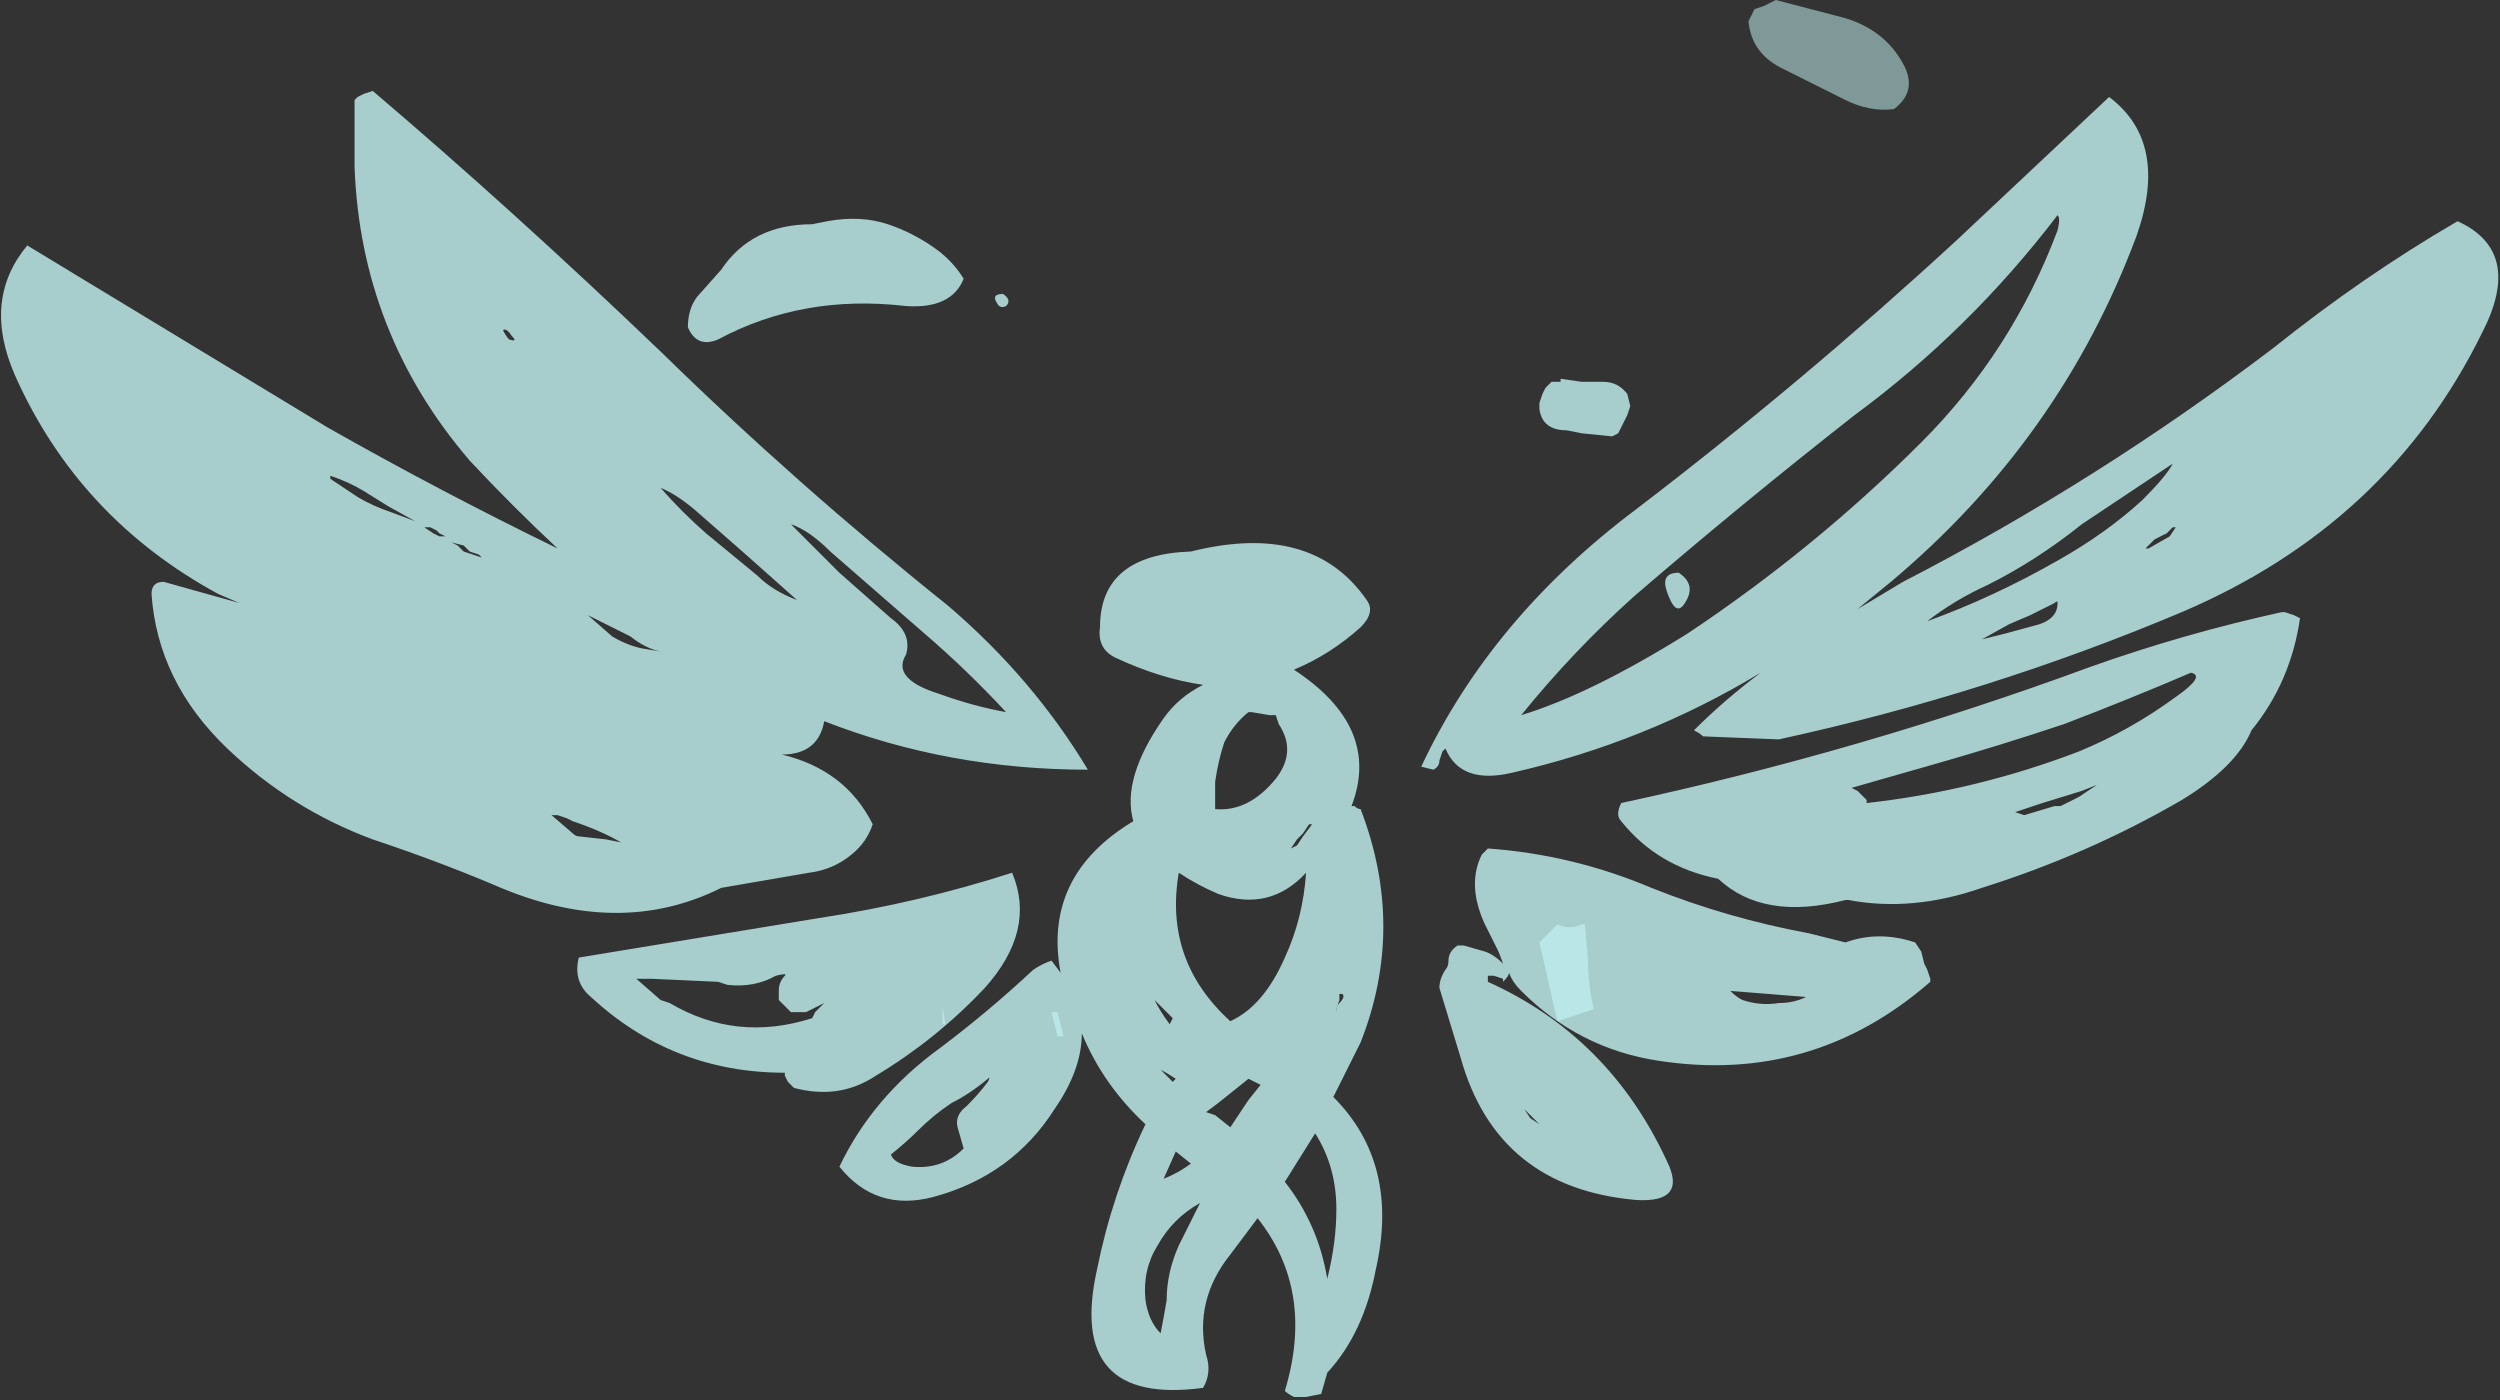 <?xml version="1.0" encoding="UTF-8" standalone="no"?>
<svg xmlns:ffdec="https://www.free-decompiler.com/flash" xmlns:xlink="http://www.w3.org/1999/xlink" ffdec:objectType="shape" height="23.1px" width="41.25px" xmlns="http://www.w3.org/2000/svg">
  <rect width="100%" height="100%" fill="#333333" stroke="none"/>
  <g transform="matrix(1.0, 0.0, 0.0, 1.0, 20.3, 23.05)">
    <path d="M8.6 -22.8 L8.65 -22.9 8.8 -22.95 9.0 -23.05 10.15 -22.75 Q10.8 -22.55 11.1 -22.0 11.35 -21.55 10.95 -21.25 10.55 -21.2 10.15 -21.4 L9.15 -21.9 Q8.6 -22.15 8.55 -22.7 L8.6 -22.8 M1.4 -15.0 L1.4 -15.0 M5.8 -7.8 L5.85 -7.8 5.9 -7.25 Q5.9 -6.8 6.0 -6.4 L5.4 -6.2 5.35 -6.4 5.1 -7.5 5.4 -7.8 Q5.6 -7.7 5.8 -7.8 M-4.75 -6.15 L-4.75 -6.45 -4.7 -6.15 -4.75 -6.15 M-2.85 -6.35 L-2.75 -5.95 -2.85 -5.95 -2.95 -6.35 -2.85 -6.35" fill="#ccfffe" fill-opacity="0.502" fill-rule="evenodd" stroke="none"/>
    <path d="M5.1 -16.3 L5.1 -16.4 5.15 -16.55 5.2 -16.65 5.3 -16.75 5.45 -16.75 5.45 -16.8 5.8 -16.75 6.15 -16.75 Q6.4 -16.75 6.55 -16.55 L6.6 -16.35 6.55 -16.2 6.4 -15.9 6.3 -15.85 5.8 -15.9 5.55 -15.95 Q5.15 -15.95 5.1 -16.3 M7.5 -13.1 Q7.35 -12.85 7.2 -13.3 7.1 -13.6 7.4 -13.6 7.7 -13.4 7.5 -13.1 M-8.95 -17.65 Q-8.95 -17.95 -8.8 -18.15 L-8.4 -18.6 Q-7.9 -19.35 -6.9 -19.35 L-6.65 -19.4 Q-6.1 -19.5 -5.65 -19.35 -5.2 -19.2 -4.8 -18.9 -4.55 -18.7 -4.4 -18.45 -4.6 -17.95 -5.35 -18.0 -7.05 -18.2 -8.45 -17.45 -8.8 -17.3 -8.95 -17.65 M-3.7 -18.0 Q-3.8 -17.95 -3.85 -18.05 -3.95 -18.2 -3.75 -18.2 -3.6 -18.1 -3.7 -18.0" fill="#ccfffe" fill-opacity="0.753" fill-rule="evenodd" stroke="none"/>
    <path d="M13.65 -19.5 Q12.2 -17.6 10.3 -16.2 8.45 -14.75 6.65 -13.2 5.65 -12.3 4.8 -11.25 5.95 -11.6 7.55 -12.6 9.65 -14.0 11.4 -15.75 12.9 -17.25 13.65 -19.25 13.7 -19.45 13.65 -19.5 M15.45 -14.25 L15.25 -14.15 15.1 -14.0 15.15 -14.0 15.5 -14.2 15.6 -14.35 15.55 -14.35 15.45 -14.25 M14.05 -14.4 Q13.3 -13.8 12.5 -13.4 11.95 -13.15 11.5 -12.8 12.6 -13.2 13.65 -13.8 14.45 -14.25 15.05 -14.8 15.45 -15.2 15.55 -15.4 L14.05 -14.4 M20.65 -17.55 Q19.1 -14.4 15.7 -12.95 12.5 -11.6 9.05 -10.85 L7.8 -10.9 Q7.75 -10.95 7.65 -11.0 8.15 -11.5 8.75 -11.95 6.85 -10.8 4.65 -10.3 3.8 -10.1 3.55 -10.7 L3.5 -10.65 3.45 -10.5 Q3.45 -10.4 3.35 -10.35 L3.15 -10.4 Q4.3 -12.85 6.7 -14.65 9.45 -16.75 12.0 -19.1 L14.5 -21.45 Q15.5 -20.7 14.95 -19.15 13.7 -15.8 10.9 -13.45 L10.35 -13.0 11.1 -13.45 Q14.3 -15.1 17.2 -17.3 18.7 -18.5 20.25 -19.4 21.35 -18.9 20.65 -17.55 M6.45 -9.8 Q10.4 -10.65 14.2 -12.05 15.75 -12.6 17.35 -12.95 L17.4 -12.95 17.55 -12.9 17.65 -12.85 Q17.5 -11.8 16.85 -11.0 16.6 -10.4 15.7 -9.85 14.15 -8.95 12.4 -8.4 11.25 -8.0 10.2 -8.2 L10.15 -8.2 Q8.8 -7.85 8.05 -8.55 7.05 -8.75 6.45 -9.5 6.35 -9.6 6.45 -9.8 M10.5 -9.8 Q12.3 -10.0 14.0 -10.65 14.85 -11.0 15.6 -11.55 16.1 -11.9 15.85 -11.95 14.8 -11.5 13.75 -11.1 12.7 -10.75 11.65 -10.45 L10.25 -10.05 10.35 -10.0 10.5 -9.85 10.5 -9.8 M11.3 -7.5 L11.4 -7.35 11.45 -7.15 11.5 -7.05 11.55 -6.9 11.55 -6.85 Q9.6 -5.15 7.05 -5.55 5.75 -5.75 4.8 -6.7 4.65 -6.85 4.6 -7.0 4.6 -6.95 4.5 -6.85 L4.5 -6.9 4.35 -6.95 4.25 -6.95 4.25 -6.85 Q6.25 -5.95 7.2 -3.9 7.55 -3.2 6.7 -3.25 4.4 -3.45 3.8 -5.6 L3.45 -6.75 Q3.45 -6.9 3.55 -7.05 3.6 -7.1 3.6 -7.2 3.6 -7.35 3.75 -7.45 L3.85 -7.45 4.2 -7.35 Q4.35 -7.3 4.5 -7.15 4.45 -7.3 4.4 -7.4 4.3 -7.6 4.2 -7.8 3.9 -8.45 4.15 -8.95 L4.25 -9.05 Q5.65 -8.95 6.95 -8.4 8.2 -7.9 9.55 -7.65 L10.15 -7.5 Q10.7 -7.7 11.3 -7.5 M2.15 -12.7 Q1.65 -12.25 1.05 -12.0 2.5 -11.05 2.0 -9.75 L2.05 -9.75 Q2.1 -9.7 2.15 -9.7 2.9 -7.75 2.15 -5.85 L1.7 -4.95 Q2.8 -3.85 2.4 -2.1 2.2 -1.05 1.6 -0.4 L1.5 -0.05 1.25 0.0 1.05 0.0 Q0.95 -0.05 0.9 -0.1 1.4 -1.75 0.45 -2.95 L0.0 -2.35 Q-0.6 -1.6 -0.4 -0.7 -0.3 -0.4 -0.45 -0.15 -2.7 0.15 -2.2 -2.1 -1.95 -3.35 -1.4 -4.5 -2.1 -5.15 -2.45 -6.0 -2.45 -5.4 -2.9 -4.75 -3.6 -3.65 -4.9 -3.3 -5.85 -3.05 -6.45 -3.8 -5.9 -4.95 -4.8 -5.75 -4.0 -6.35 -3.25 -7.05 -3.1 -7.15 -2.95 -7.2 L-2.8 -7.0 Q-3.1 -8.6 -1.6 -9.5 -1.8 -10.2 -1.1 -11.2 -0.85 -11.55 -0.45 -11.75 -1.15 -11.85 -1.9 -12.2 -2.2 -12.35 -2.15 -12.7 -2.15 -13.9 -0.65 -13.95 1.35 -14.45 2.25 -13.15 2.4 -12.95 2.15 -12.7 M0.75 -11.25 L0.65 -11.25 0.35 -11.3 0.3 -11.3 Q0.05 -11.1 -0.1 -10.8 -0.2 -10.5 -0.25 -10.15 L-0.25 -9.7 Q0.3 -9.65 0.75 -10.2 1.1 -10.65 0.8 -11.1 L0.75 -11.25 M1.1 -9.1 L1.2 -9.25 1.35 -9.45 1.3 -9.45 1.2 -9.3 1.1 -9.2 1.0 -9.05 1.1 -9.1 M1.25 -8.65 Q0.65 -8.0 -0.2 -8.3 -0.55 -8.45 -0.85 -8.65 -1.1 -7.2 0.0 -6.2 0.55 -6.45 0.9 -7.25 1.2 -7.9 1.25 -8.65 M4.95 -4.6 L5.1 -4.5 4.85 -4.75 4.95 -4.6 M1.75 -6.3 Q1.75 -6.2 1.75 -6.35 1.75 -6.45 1.8 -6.5 1.9 -6.6 1.85 -6.65 L1.8 -6.65 1.8 -6.55 1.75 -6.4 1.75 -6.3 M0.9 -3.55 Q1.45 -2.85 1.6 -1.95 1.75 -2.55 1.75 -3.1 1.75 -3.8 1.4 -4.35 L0.9 -3.55 M0.3 -5.25 L-0.2 -4.85 -0.4 -4.7 -0.25 -4.65 0.0 -4.45 0.3 -4.9 0.5 -5.15 0.3 -5.25 M9.5 -6.6 L8.25 -6.7 Q8.35 -6.6 8.45 -6.55 8.75 -6.45 9.05 -6.5 9.3 -6.5 9.5 -6.6 M13.2 -12.9 L12.85 -12.75 12.4 -12.5 12.8 -12.6 13.35 -12.75 Q13.65 -12.85 13.65 -13.1 13.65 -13.15 13.6 -13.1 L13.2 -12.9 M14.3 -10.1 L14.05 -10.0 13.4 -9.8 12.95 -9.65 13.1 -9.6 13.6 -9.75 13.7 -9.75 14.0 -9.9 14.3 -10.1 M-8.65 -14.25 L-7.8 -13.55 Q-7.55 -13.3 -7.15 -13.15 L-8.05 -13.95 -8.85 -14.65 Q-9.15 -14.9 -9.4 -15.0 -9.05 -14.6 -8.65 -14.25 M-14.4 -21.45 L-14.3 -21.5 -14.15 -21.55 Q-11.8 -19.55 -9.4 -17.25 -7.15 -15.05 -4.65 -13.05 -3.25 -11.85 -2.35 -10.35 -4.65 -10.35 -6.7 -11.15 -6.8 -10.6 -7.4 -10.6 -6.35 -10.35 -5.9 -9.45 -6.0 -9.15 -6.25 -8.95 -6.55 -8.7 -6.95 -8.65 L-8.4 -8.4 Q-10.1 -7.55 -12.15 -8.45 -13.1 -8.85 -14.15 -9.2 -15.5 -9.7 -16.55 -10.7 -17.7 -11.8 -17.8 -13.25 -17.8 -13.45 -17.6 -13.45 L-16.35 -13.1 -16.7 -13.25 Q-19.0 -14.5 -20.05 -16.85 -20.6 -18.1 -19.85 -19.0 L-14.9 -16.0 Q-13.05 -14.95 -11.1 -14.0 -11.85 -14.7 -12.55 -15.45 -14.35 -17.55 -14.45 -20.3 -14.45 -20.85 -14.45 -21.4 L-14.4 -21.45 M-14.85 -15.15 L-14.4 -14.85 Q-14.15 -14.7 -13.85 -14.6 L-13.45 -14.45 -13.9 -14.7 -14.3 -14.95 Q-14.55 -15.1 -14.85 -15.2 L-14.85 -15.15 M-11.85 -17.5 Q-11.95 -17.65 -12.0 -17.6 -11.95 -17.5 -11.9 -17.45 -11.75 -17.4 -11.85 -17.5 M-13.15 -14.25 L-13.05 -14.2 -12.95 -14.2 -13.05 -14.25 -13.1 -14.3 -13.2 -14.35 -13.3 -14.35 -13.15 -14.25 M-12.55 -13.95 L-12.65 -14.05 -12.85 -14.1 -12.75 -14.05 -12.65 -13.95 -12.35 -13.85 -12.4 -13.9 -12.55 -13.95 M-5.35 -12.25 Q-5.6 -11.85 -4.8 -11.6 -4.25 -11.4 -3.7 -11.3 -4.35 -12.0 -5.05 -12.6 L-6.6 -13.95 Q-6.95 -14.3 -7.25 -14.4 L-6.45 -13.6 -5.6 -12.85 Q-5.25 -12.6 -5.35 -12.25 M-7.25 -11.35 L-7.25 -11.35 M-10.2 -12.55 Q-9.95 -12.4 -9.7 -12.35 L-9.4 -12.3 Q-9.65 -12.35 -9.9 -12.55 -10.2 -12.7 -10.5 -12.85 L-10.6 -12.9 -10.2 -12.55 M-10.85 -9.5 L-10.95 -9.55 -11.1 -9.6 -11.2 -9.6 -10.85 -9.3 Q-10.8 -9.25 -10.75 -9.25 L-10.3 -9.2 -10.05 -9.15 Q-10.4 -9.35 -10.85 -9.5 M-6.8 -7.9 Q-5.15 -8.15 -3.6 -8.65 -3.2 -7.7 -4.05 -6.75 -4.85 -5.9 -5.85 -5.3 -6.45 -4.9 -7.2 -5.1 L-7.3 -5.2 -7.35 -5.3 -7.35 -5.35 Q-9.2 -5.35 -10.55 -6.6 -10.85 -6.85 -10.75 -7.25 L-6.8 -7.9 M-6.75 -6.45 L-6.7 -6.5 -7.0 -6.35 -7.25 -6.35 -7.45 -6.55 -7.45 -6.7 Q-7.45 -6.85 -7.35 -6.95 -7.3 -7.0 -7.5 -6.95 -7.85 -6.75 -8.3 -6.8 L-8.45 -6.85 -9.55 -6.9 -9.8 -6.9 -9.4 -6.55 -9.25 -6.5 Q-8.15 -5.85 -6.9 -6.25 L-6.85 -6.35 -6.75 -6.45 M-1.0 -6.15 L-0.95 -6.25 -1.25 -6.55 Q-1.15 -6.35 -1.0 -6.15 M-0.9 -5.25 Q-1.05 -5.35 -1.15 -5.4 L-0.95 -5.2 -0.9 -5.25 M-1.1 -3.6 Q-0.85 -3.7 -0.65 -3.85 L-0.9 -4.05 -1.1 -3.6 M-4.35 -4.8 Q-4.15 -5.0 -4.0 -5.2 -3.95 -5.3 -4.0 -5.25 -4.3 -5.0 -4.6 -4.85 -4.9 -4.65 -5.15 -4.4 -5.35 -4.2 -5.6 -4.0 -5.55 -3.85 -5.25 -3.8 -4.75 -3.75 -4.4 -4.1 L-4.5 -4.45 Q-4.55 -4.65 -4.35 -4.8 M-1.2 -2.5 Q-1.45 -2.1 -1.4 -1.6 -1.35 -1.25 -1.15 -1.05 -1.1 -1.3 -1.05 -1.6 -1.05 -2.05 -0.85 -2.5 L-0.5 -3.2 Q-0.95 -2.95 -1.2 -2.5" fill="#ccfffe" fill-opacity="0.753" fill-rule="evenodd" stroke="none"/>
  </g>
</svg>
